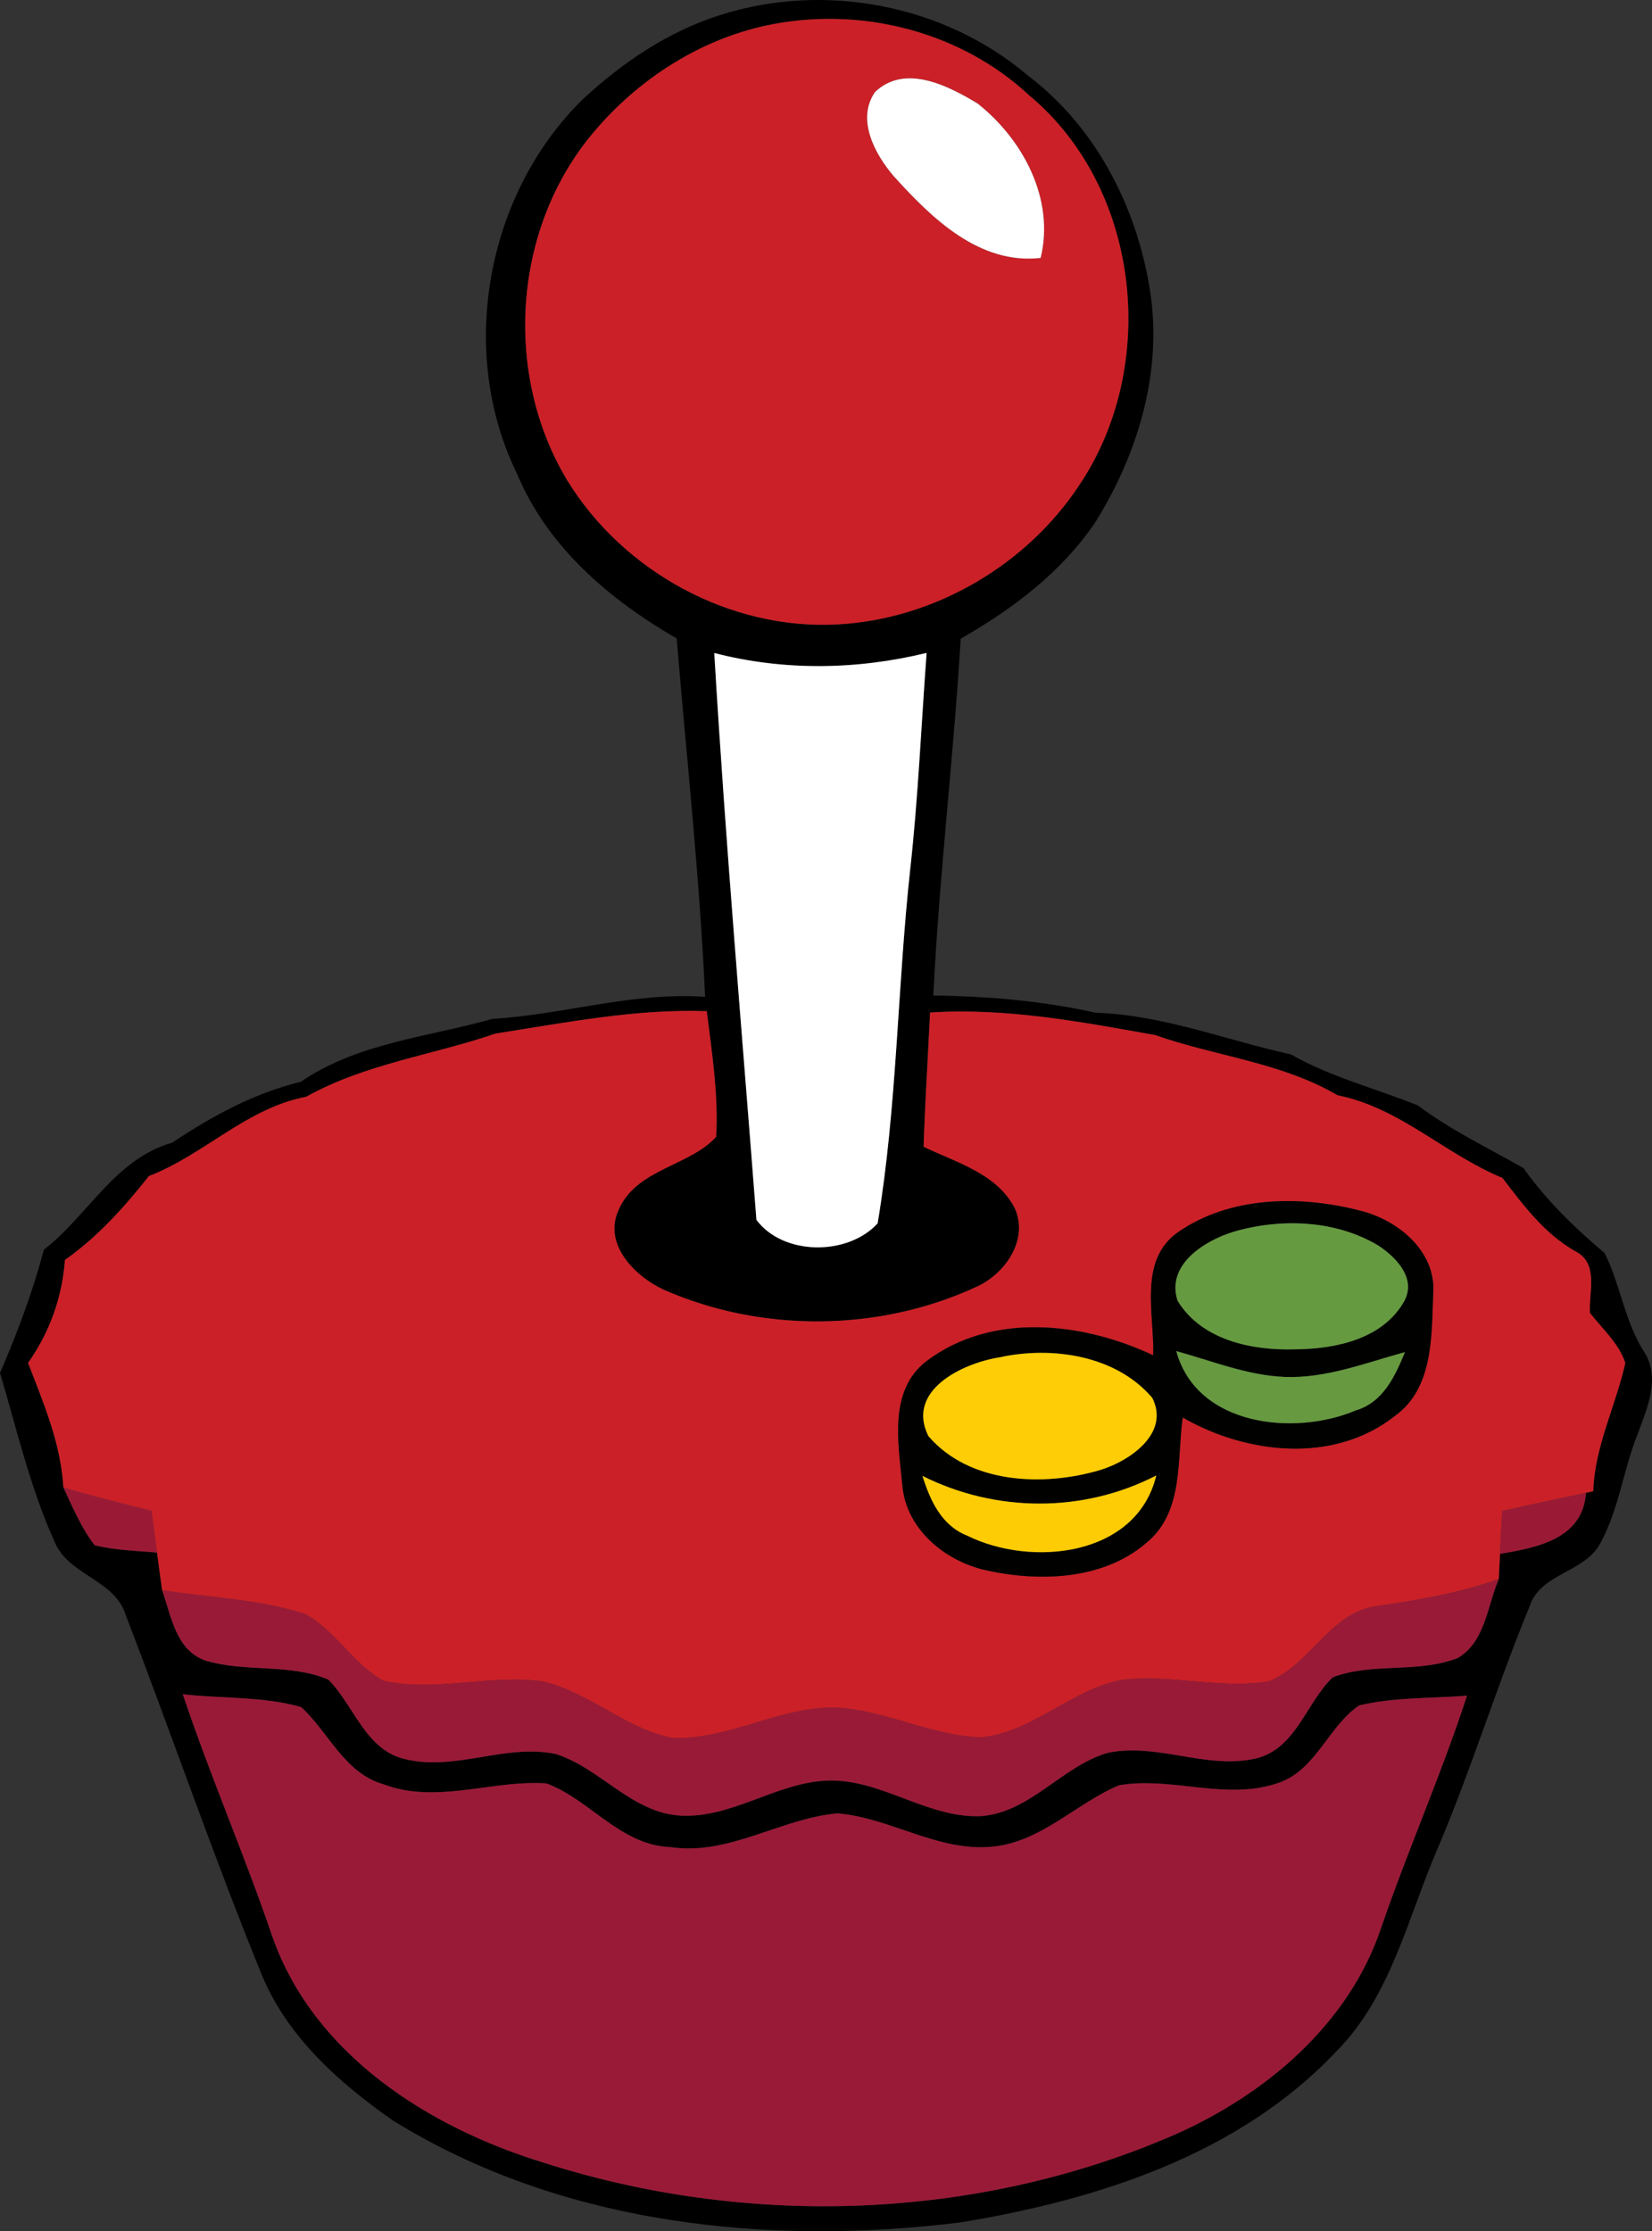 <?xml version="1.0" encoding="UTF-8" standalone="no"?>
<svg
   width="147.745pt"
   height="199.477pt"
   viewBox="0 0 147.745 199.477"
   version="1.1"
   id="svg14"
   sodipodi:docname="clipboardo.svg"
   inkscape:version="1.4.2 (ebf0e940d0, 2025-05-08)"
   xmlns:inkscape="http://www.inkscape.org/namespaces/inkscape"
   xmlns:sodipodi="http://sodipodi.sourceforge.net/DTD/sodipodi-0.dtd"
   xmlns="http://www.w3.org/2000/svg"
   xmlns:svg="http://www.w3.org/2000/svg">
  <rect x="0" y="0" width="147.745" height="199.477" fill="#333333" stroke="none"/>
  <defs
     id="defs14" />
  <sodipodi:namedview
     id="namedview14"
     pagecolor="#505050"
     bordercolor="#ffffff"
     borderopacity="1"
     inkscape:showpageshadow="0"
     inkscape:pageopacity="0"
     inkscape:pagecheckerboard="1"
     inkscape:deskcolor="#505050"
     inkscape:document-units="pt"
     inkscape:zoom="3.25125"
     inkscape:cx="98.423683"
     inkscape:cy="133.02576"
     inkscape:window-width="1920"
     inkscape:window-height="1052"
     inkscape:window-x="0"
     inkscape:window-y="0"
     inkscape:window-maximized="1"
     inkscape:current-layer="svg14" />
  <g
     id="#000000ff"
     transform="translate(-26.09,-0.249)">
    <path
       fill="#000000"
       opacity="1"
       d="m 90.55,1.58 c 9.29,-2.95 19.98,-0.93 27.44,5.4 6.3,4.75 10.04,12.29 11.06,20.02 0.87,7 -1.33,14.08 -5.03,19.98 -3.01,4.44 -7.4,7.74 -12.01,10.37 -0.64,10.65 -1.93,21.24 -2.45,31.9 4.89,0.06 9.75,0.48 14.53,1.54 6.03,0.2 11.65,2.45 17.46,3.73 3.58,2.04 7.57,3.03 11.35,4.56 2.95,2.21 6.26,3.79 9.44,5.6 2.05,2.89 4.56,5.32 7.26,7.6 1.39,2.78 1.78,6.02 3.46,8.72 1.61,2.37 0.35,5.13 -0.53,7.51 -1.27,3.18 -1.66,6.69 -3.32,9.71 -1.39,2.64 -5.37,2.66 -6.32,5.64 -2.96,7.16 -5.21,14.58 -8.25,21.71 -2.66,6.15 -4.15,13.14 -9.01,18.05 -8.7,9.25 -21.39,13.3 -33.6,15.31 -17.27,2.15 -35.78,0.21 -50.82,-9.12 -4.86,-3.39 -9.54,-7.58 -11.79,-13.21 -4.3,-10.56 -8,-21.35 -12.09,-31.98 -0.99,-3.18 -5.14,-3.52 -6.37,-6.56 -2.17,-4.81 -3.37,-10.03 -4.87,-15.07 1.56,-3.59 2.92,-7.23 3.92,-11.01 3.98,-3.09 6.35,-8.11 11.49,-9.58 3.57,-2.38 7.29,-4.41 11.5,-5.44 5.1,-3.49 11.33,-3.98 17.12,-5.62 C 76.51,90.96 82.7,88.91 89.15,89.37 88.67,78.66 87.49,68.01 86.61,57.33 80.62,53.87 75.08,49.17 72.35,42.65 66.99,31.74 69.54,17.68 78.16,9.17 81.73,5.85 85.87,3.04 90.55,1.58 m 4.77,0.81 C 89,3.56 83.26,7.21 79.15,12.11 c -7.2,8.53 -8.07,21.57 -2.32,31.1 5.02,8.16 14.59,13.4 24.2,12.86 8.61,-0.47 16.85,-5.27 21.59,-12.46 7.14,-10.63 5.5,-26.5 -4.47,-34.82 -6.05,-5.64 -14.73,-7.9 -22.83,-6.4 m -5.35,56.24 c 1,16.91 2.47,33.8 3.77,50.68 2.41,3.22 8.18,3.22 10.84,0.31 1.75,-10.48 1.76,-21.16 2.92,-31.71 0.71,-6.42 0.98,-12.86 1.46,-19.29 -6.23,1.52 -12.77,1.62 -18.99,0.01 M 70.42,92.65 c -5.66,1.94 -11.66,2.7 -16.94,5.65 -5.35,1.02 -9.1,5.17 -14.07,7.09 -2.21,2.79 -4.56,5.42 -7.51,7.5 -0.26,3.37 -1.35,6.43 -3.3,9.21 1.4,3.62 2.93,7.19 3.16,11.13 0.83,1.77 1.59,3.61 2.8,5.17 1.82,0.44 3.71,0.49 5.57,0.65 0.15,1.12 0.3,2.25 0.46,3.37 0.81,2.28 1.21,5.3 3.8,6.26 3.59,1.12 7.57,0.25 11.07,1.73 2.33,2.35 3.33,6.36 6.95,7.13 4.46,1.05 8.95,-1.44 13.42,-0.47 3.99,1.28 6.77,5.26 11.15,5.5 4.59,0.23 8.49,-2.92 13.02,-3.13 4.87,-0.22 9,3.41 13.88,3.17 4.4,-0.37 7.18,-4.45 11.26,-5.65 4.45,-0.94 8.88,1.53 13.3,0.49 3.56,-0.88 4.45,-4.95 6.84,-7.25 3.57,-1.35 7.62,-0.33 11.18,-1.72 2.46,-1.44 2.64,-4.66 3.67,-7.06 0.03,-0.57 0.08,-1.69 0.11,-2.25 3.31,-0.57 7.41,-1.32 7.69,-5.46 l 0.65,-0.14 c 0.13,-4.02 2.01,-7.62 2.87,-11.47 -0.59,-1.77 -2.05,-3.04 -3.17,-4.48 -0.1,-1.86 0.82,-4.44 -1.3,-5.5 -2.77,-1.58 -4.63,-4.09 -6.52,-6.56 -5.15,-2.12 -9.17,-6.28 -14.75,-7.39 -5.03,-2.95 -10.88,-3.47 -16.3,-5.38 -6.65,-1.19 -13.36,-2.46 -20.14,-2.02 -0.19,4 -0.45,8 -0.58,12 2.93,1.42 6.61,2.4 8.18,5.55 1.23,2.84 -0.95,5.89 -3.53,7.01 -8.69,4 -19.15,4.07 -27.9,0.22 -2.55,-1.19 -5.41,-4.03 -4.05,-7.07 1.55,-3.74 6.34,-3.94 8.75,-6.6 0.21,-3.76 -0.38,-7.51 -0.84,-11.23 -6.36,-0.22 -12.63,1.03 -18.88,2 m -27.98,59.07 c 2.46,7.35 5.57,14.47 8.06,21.81 3.74,10.43 13.91,16.89 24.07,20.02 18.32,5.9 38.86,5.25 56.56,-2.45 8.12,-3.58 15.59,-9.87 18.48,-18.5 2.39,-6.97 5.39,-13.73 7.68,-20.75 -3.21,0.25 -6.49,0.12 -9.65,0.87 -2.73,1.86 -3.79,5.61 -7.01,6.85 -4.7,1.77 -9.69,-0.54 -14.47,0.29 -3.82,1.62 -6.88,4.99 -11.16,5.47 -4.92,0.56 -9.22,-2.56 -14,-2.96 -5.11,0.44 -9.72,3.82 -15,3.01 -4.44,-0.18 -7.16,-4.25 -11.04,-5.69 -4.87,-0.33 -9.84,1.89 -14.6,0.07 -3.46,-0.99 -4.87,-4.63 -7.33,-6.89 -3.43,-0.98 -7.07,-0.75 -10.59,-1.15 z"
       id="path1" />
  </g>
  <g
     id="#cb2027ff"
     transform="translate(-26.09,-0.249)">
    <path
       fill="#cb2027"
       opacity="1"
       d="m 95.32,2.39 c 8.1,-1.5 16.78,0.76 22.83,6.4 9.97,8.32 11.61,24.19 4.47,34.82 C 117.88,50.8 109.64,55.6 101.03,56.07 91.42,56.61 81.85,51.37 76.83,43.21 71.08,33.68 71.95,20.64 79.15,12.11 83.26,7.21 89,3.56 95.32,2.39 m 9.03,6.08 c -1.7,2.45 -0.02,5.56 1.67,7.53 3.38,3.74 7.64,7.93 13.14,7.31 1.28,-5.26 -1.58,-10.59 -5.63,-13.8 -2.63,-1.59 -6.49,-3.59 -9.18,-1.04 z"
       id="path2" />
    <path
       fill="#cb2027"
       opacity="1"
       d="m 70.42,92.65 c 6.25,-0.97 12.52,-2.22 18.88,-2 0.46,3.72 1.05,7.47 0.84,11.23 -2.41,2.66 -7.2,2.86 -8.75,6.6 -1.36,3.04 1.5,5.88 4.05,7.07 8.75,3.85 19.21,3.78 27.9,-0.22 2.58,-1.12 4.76,-4.17 3.53,-7.01 -1.57,-3.15 -5.25,-4.13 -8.18,-5.55 0.13,-4 0.39,-8 0.58,-12 6.78,-0.44 13.49,0.83 20.14,2.02 5.42,1.91 11.27,2.43 16.3,5.38 5.58,1.11 9.6,5.27 14.75,7.39 1.89,2.47 3.75,4.98 6.52,6.56 2.12,1.06 1.2,3.64 1.3,5.5 1.12,1.44 2.58,2.71 3.17,4.48 -0.86,3.85 -2.74,7.45 -2.87,11.47 l -0.65,0.14 c -2.5,0.54 -5,1.06 -7.49,1.63 -0.07,1.27 -0.14,2.55 -0.2,3.83 -0.03,0.56 -0.08,1.68 -0.11,2.25 -3.45,1.23 -7.05,1.85 -10.65,2.39 -4.35,0.39 -6.12,5.23 -9.89,6.75 -4.41,0.74 -8.87,-0.68 -13.3,-0.1 -4.47,0.91 -7.88,4.67 -12.47,5.12 -4.41,-0.15 -8.44,-2.39 -12.84,-2.66 -5.08,-0.17 -9.67,2.9 -14.74,2.71 -4.23,-0.81 -7.47,-4.13 -11.66,-5.06 -4.71,-0.66 -9.49,0.98 -14.16,-0.04 -2.74,-1.48 -4.29,-4.46 -7,-5.96 -4.14,-1.36 -8.55,-1.48 -12.83,-2.15 -0.16,-1.12 -0.31,-2.25 -0.46,-3.37 -0.17,-1.24 -0.33,-2.49 -0.5,-3.73 -2.63,-0.66 -5.28,-1.29 -7.87,-2.09 -0.23,-3.94 -1.76,-7.51 -3.16,-11.13 1.95,-2.78 3.04,-5.84 3.3,-9.21 2.95,-2.08 5.3,-4.71 7.51,-7.5 4.97,-1.92 8.72,-6.07 14.07,-7.09 5.28,-2.95 11.28,-3.71 16.94,-5.65 m 61.01,17.77 c -3.56,2.52 -2.09,7.34 -2.2,11 -6.3,-2.96 -14.42,-3.9 -20.28,0.52 -3.42,2.63 -2.51,7.35 -2.16,11.07 0.33,3.96 3.83,6.82 7.52,7.63 4.89,1.07 10.69,0.86 14.58,-2.7 3.05,-2.77 2.46,-7.26 2.97,-10.97 5.71,3.29 13.53,4.17 18.97,-0.13 3.44,-2.46 3.29,-7.11 3.43,-10.89 0.32,-3.84 -3.21,-6.7 -6.64,-7.49 -5.32,-1.36 -11.54,-1.27 -16.19,1.96 z"
       id="path3" />
  </g>
  <g
     id="#ffffffff"
     transform="translate(-26.09,-0.249)">
    <path
       fill="#ffffff"
       opacity="1"
       d="m 104.35,8.47 c 2.69,-2.55 6.55,-0.55 9.18,1.04 4.05,3.21 6.91,8.54 5.63,13.8 -5.5,0.62 -9.76,-3.57 -13.14,-7.31 -1.69,-1.97 -3.37,-5.08 -1.67,-7.53 z"
       id="path4" />
    <path
       fill="#ffffff"
       opacity="1"
       d="m 89.97,58.63 c 6.22,1.61 12.76,1.51 18.99,-0.01 -0.48,6.43 -0.75,12.87 -1.46,19.29 -1.16,10.55 -1.17,21.23 -2.92,31.71 -2.66,2.91 -8.43,2.91 -10.84,-0.31 -1.3,-16.88 -2.77,-33.77 -3.77,-50.68 z"
       id="path5" />
  </g>
  <g
     id="#010100ff"
     transform="translate(-26.09,-0.249)">
    <path
       fill="#010100"
       opacity="1"
       d="m 131.43,110.42 c 4.65,-3.23 10.87,-3.32 16.19,-1.96 3.43,0.79 6.96,3.65 6.64,7.49 -0.14,3.78 0.01,8.43 -3.43,10.89 -5.44,4.3 -13.26,3.42 -18.97,0.13 -0.51,3.71 0.08,8.2 -2.97,10.97 -3.89,3.56 -9.69,3.77 -14.58,2.7 -3.69,-0.81 -7.19,-3.67 -7.52,-7.63 -0.35,-3.72 -1.26,-8.44 2.16,-11.07 5.86,-4.42 13.98,-3.48 20.28,-0.52 0.11,-3.66 -1.36,-8.48 2.2,-11 m 4.95,-0.04 c -2.6,0.81 -6.03,2.96 -4.97,6.17 2.17,3.54 6.69,4.46 10.56,4.33 3.59,-0.03 7.81,-0.92 9.71,-4.31 1.1,-2.03 -0.72,-3.91 -2.31,-4.96 -3.86,-2.31 -8.75,-2.47 -12.99,-1.23 m -20.96,11.23 c -3.27,0.53 -8.33,2.95 -6.3,7.03 3.68,4.28 10.29,4.54 15.37,3.03 2.63,-0.8 6.26,-3.28 4.65,-6.45 -3.26,-3.83 -9.02,-4.65 -13.72,-3.61 m 15.87,-0.57 c 1.82,6.71 10.56,7.63 16.06,5.3 2.43,-0.71 3.51,-3.06 4.39,-5.21 -3.52,0.96 -7.04,2.36 -10.75,2.22 -3.36,-0.14 -6.5,-1.43 -9.7,-2.31 m -22.7,11.16 c 0.68,2.18 1.7,4.43 3.98,5.33 5.73,2.85 15.17,1.91 16.93,-5.37 -6.54,3.37 -14.35,3.32 -20.91,0.04 z"
       id="path6" />
  </g>
  <g
     id="#669a40ff"
     transform="translate(-26.09,-0.249)">
    <path
       fill="#669a40"
       opacity="1"
       d="m 136.38,110.38 c 4.24,-1.24 9.13,-1.08 12.99,1.23 1.59,1.05 3.41,2.93 2.31,4.96 -1.9,3.39 -6.12,4.28 -9.71,4.31 -3.87,0.13 -8.39,-0.79 -10.56,-4.33 -1.06,-3.21 2.37,-5.36 4.97,-6.17 z"
       id="path7" />
  </g>
  <g
     id="#ffcd05ff"
     transform="translate(-26.09,-0.249)">
    <path
       fill="#ffcd05"
       opacity="1"
       d="m 115.42,121.61 c 4.7,-1.04 10.46,-0.22 13.72,3.61 1.61,3.17 -2.02,5.65 -4.65,6.45 -5.08,1.51 -11.69,1.25 -15.37,-3.03 -2.03,-4.08 3.03,-6.5 6.3,-7.03 z"
       id="path8" />
  </g>
  <g
     id="#669940ff"
     transform="translate(-26.09,-0.249)">
    <path
       fill="#669940"
       opacity="1"
       d="m 131.29,121.04 c 3.2,0.88 6.34,2.17 9.7,2.31 3.71,0.14 7.23,-1.26 10.75,-2.22 -0.88,2.15 -1.96,4.5 -4.39,5.21 -5.5,2.33 -14.24,1.41 -16.06,-5.3 z"
       id="path9" />
  </g>
  <g
     id="#fecc05ff"
     transform="translate(-26.09,-0.249)">
    <path
       fill="#fecc05"
       opacity="1"
       d="m 108.59,132.2 c 6.56,3.28 14.37,3.33 20.91,-0.04 -1.76,7.28 -11.2,8.22 -16.93,5.37 -2.28,-0.9 -3.3,-3.15 -3.98,-5.33 z"
       id="path10" />
  </g>
  <g
     id="#9a1a36ff"
     transform="translate(-26.09,-0.249)">
    <path
       fill="#9a1a36"
       opacity="1"
       d="m 31.76,133.23 c 2.59,0.8 5.24,1.43 7.87,2.09 0.17,1.24 0.33,2.49 0.5,3.73 -1.86,-0.16 -3.75,-0.21 -5.57,-0.65 -1.21,-1.56 -1.97,-3.4 -2.8,-5.17 z"
       id="path11" />
    <path
       fill="#9a1a36"
       opacity="1"
       d="m 160.44,135.34 c 2.49,-0.57 4.99,-1.09 7.49,-1.63 -0.28,4.14 -4.38,4.89 -7.69,5.46 0.06,-1.28 0.13,-2.56 0.2,-3.83 z"
       id="path12" />
  </g>
  <g
     id="#991a37ff"
     transform="translate(-26.09,-0.249)">
    <path
       fill="#991a37"
       opacity="1"
       d="m 149.48,143.81 c 3.6,-0.54 7.2,-1.16 10.65,-2.39 -1.03,2.4 -1.21,5.62 -3.67,7.06 -3.56,1.39 -7.61,0.37 -11.18,1.72 -2.39,2.3 -3.28,6.37 -6.84,7.25 -4.42,1.04 -8.85,-1.43 -13.3,-0.49 -4.08,1.2 -6.86,5.28 -11.26,5.65 -4.88,0.24 -9.01,-3.39 -13.88,-3.17 -4.53,0.21 -8.43,3.36 -13.02,3.13 -4.38,-0.24 -7.16,-4.22 -11.15,-5.5 -4.47,-0.97 -8.96,1.52 -13.42,0.47 -3.62,-0.77 -4.62,-4.78 -6.95,-7.13 -3.5,-1.48 -7.48,-0.61 -11.07,-1.73 -2.59,-0.96 -2.99,-3.98 -3.8,-6.26 4.28,0.67 8.69,0.79 12.83,2.15 2.71,1.5 4.26,4.48 7,5.96 4.67,1.02 9.45,-0.62 14.16,0.04 4.19,0.93 7.43,4.25 11.66,5.06 5.07,0.19 9.66,-2.88 14.74,-2.71 4.4,0.27 8.43,2.51 12.84,2.66 4.59,-0.45 8,-4.21 12.47,-5.12 4.43,-0.58 8.89,0.84 13.3,0.1 3.77,-1.52 5.54,-6.36 9.89,-6.75 z"
       id="path13" />
    <path
       fill="#991a37"
       opacity="1"
       d="m 42.44,151.72 c 3.52,0.4 7.16,0.17 10.59,1.15 2.46,2.26 3.87,5.9 7.33,6.89 4.76,1.82 9.73,-0.4 14.6,-0.07 3.88,1.44 6.6,5.51 11.04,5.69 5.28,0.81 9.89,-2.57 15,-3.01 4.78,0.4 9.08,3.52 14,2.96 4.28,-0.48 7.34,-3.85 11.16,-5.47 4.78,-0.83 9.77,1.48 14.47,-0.29 3.22,-1.24 4.28,-4.99 7.01,-6.85 3.16,-0.75 6.44,-0.62 9.65,-0.87 -2.29,7.02 -5.29,13.78 -7.68,20.75 -2.89,8.63 -10.36,14.92 -18.48,18.5 -17.7,7.7 -38.24,8.35 -56.56,2.45 -10.16,-3.13 -20.33,-9.59 -24.07,-20.02 -2.49,-7.34 -5.6,-14.46 -8.06,-21.81 z"
       id="path14" />
  </g>
</svg>
